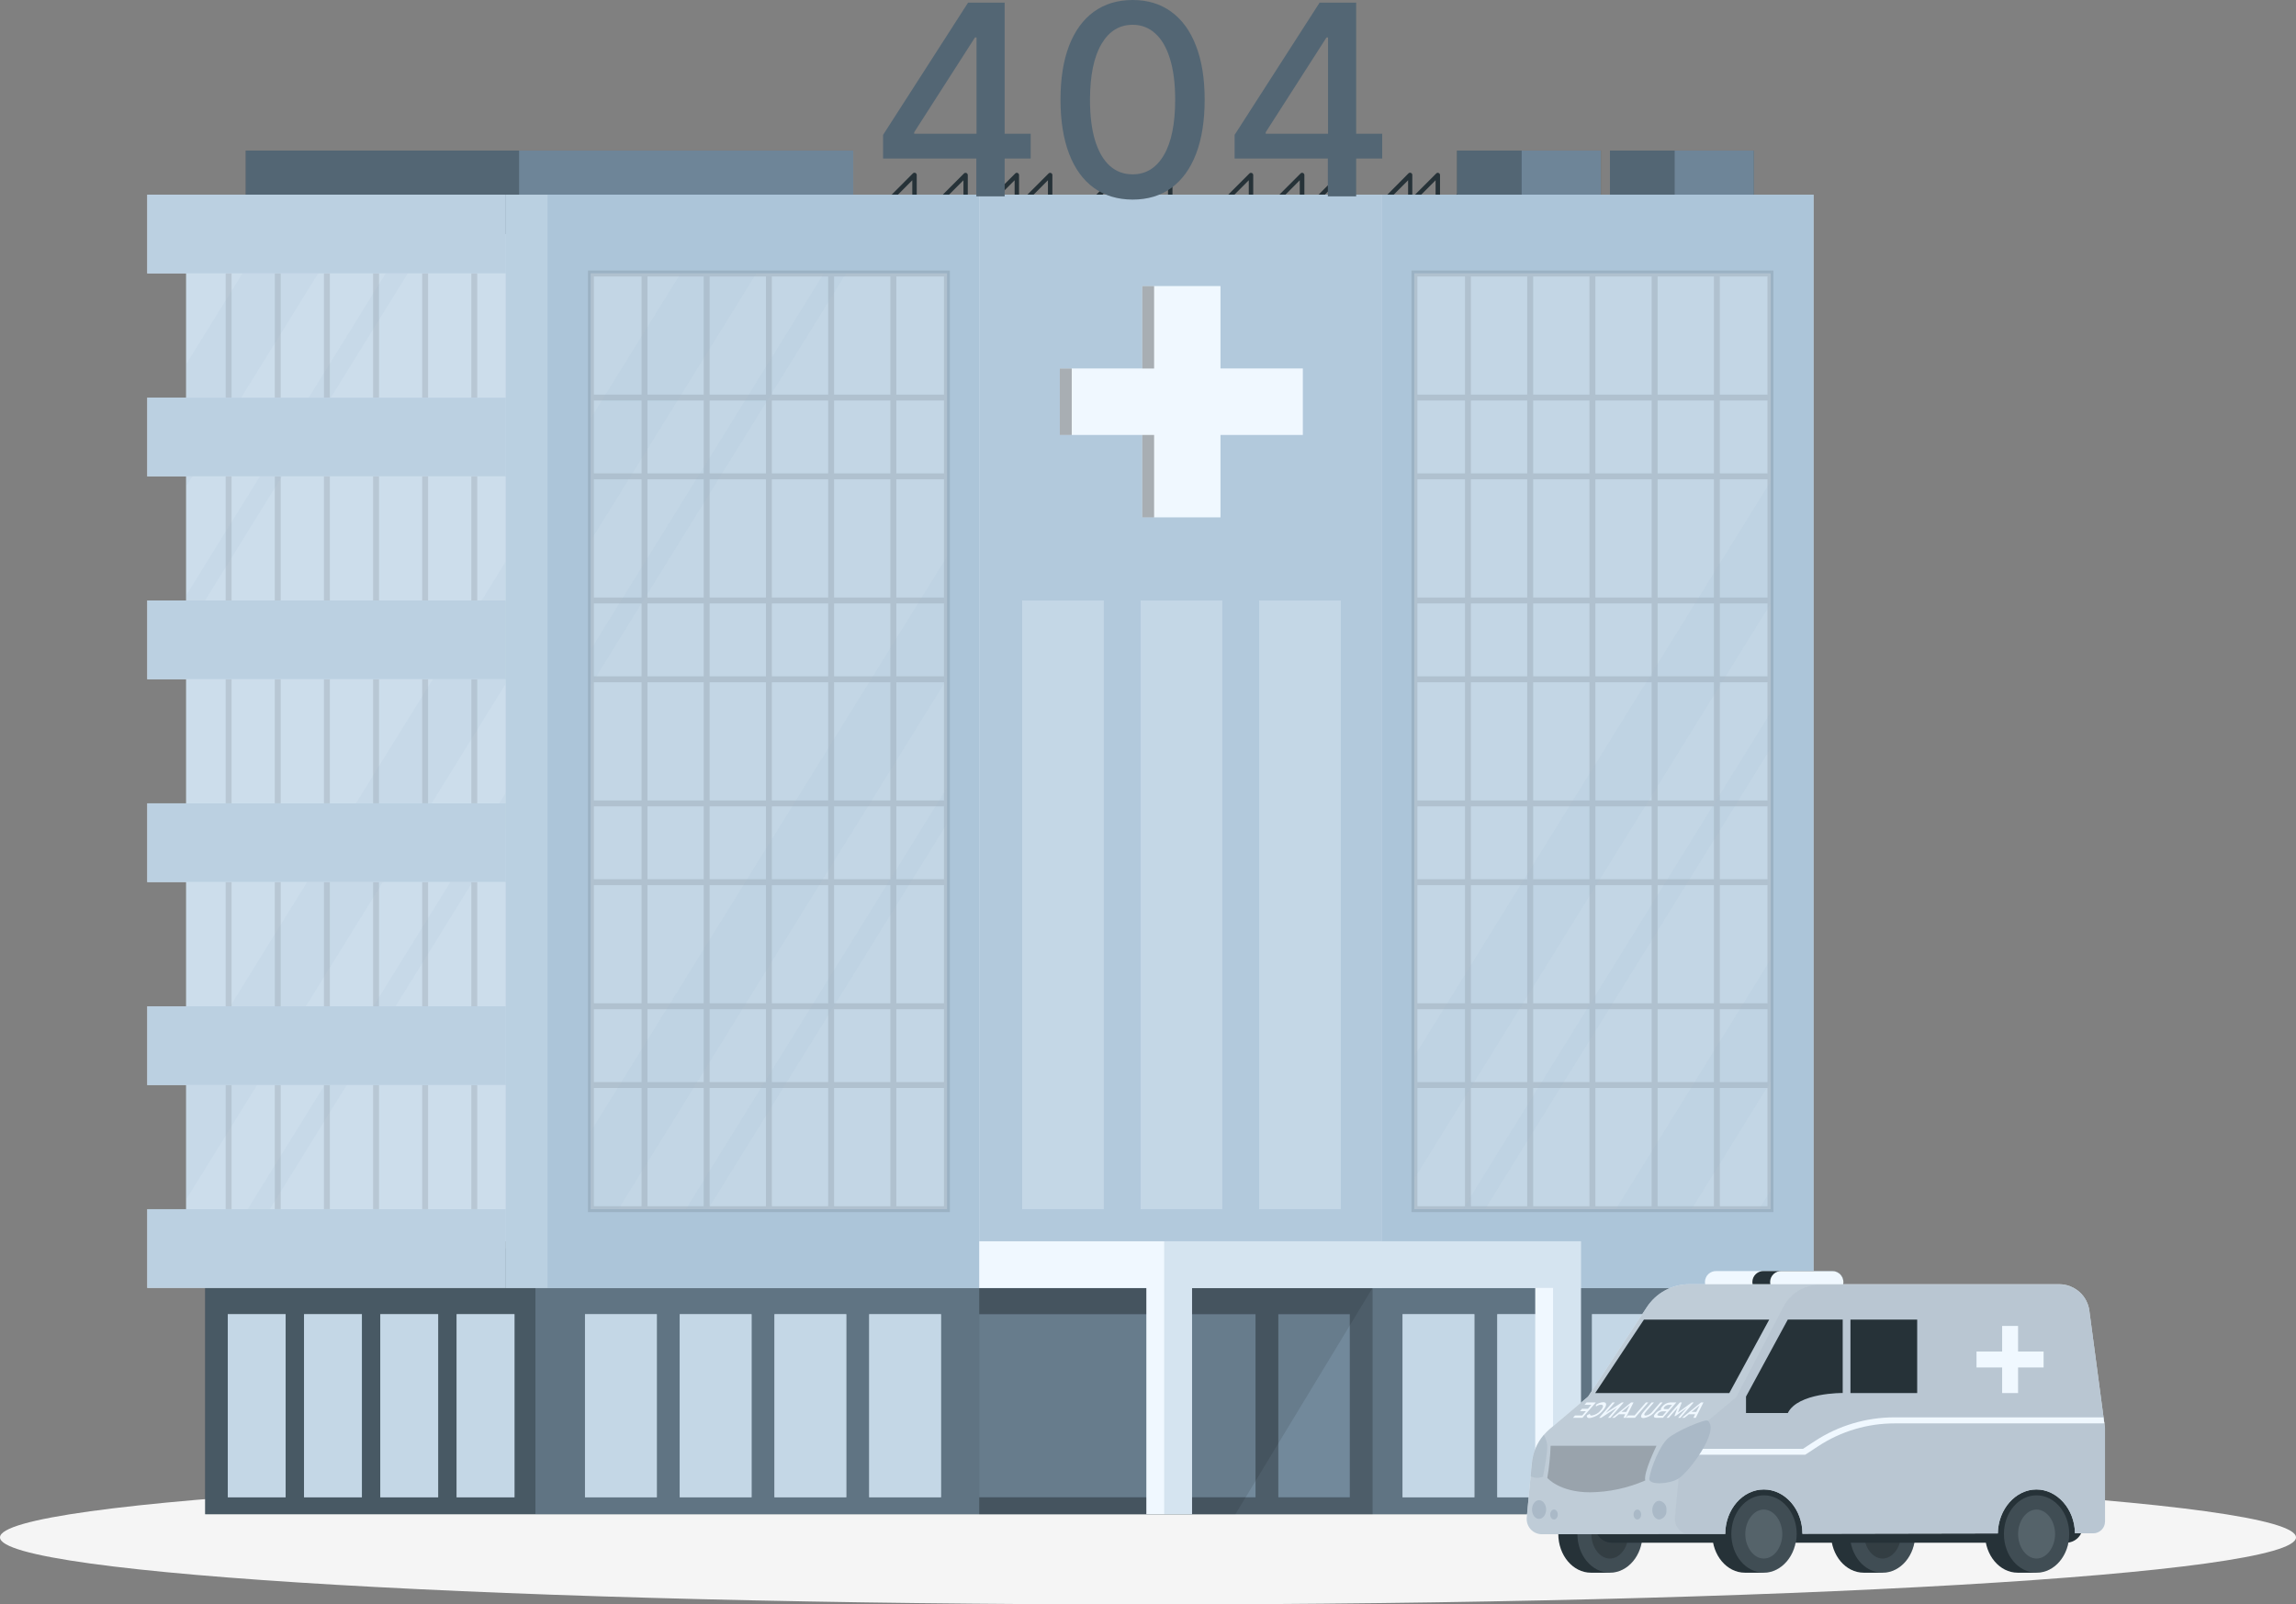 <svg width="598" height="418" viewBox="0 0 598 418" fill="none" xmlns="http://www.w3.org/2000/svg">
<rect x="0" y="0" width="598" height="418" fill="#808080" stroke="none"/>
<path d="M299 418C464.133 418 598 410.177 598 400.528C598 390.878 464.133 383.055 299 383.055C133.867 383.055 0 390.878 0 400.528C0 410.177 133.867 418 299 418Z" fill="#F5F5F5"/>
<path d="M238.195 57.642C238.043 57.642 237.896 57.582 237.786 57.475C237.677 57.369 237.613 57.223 237.609 57.07V46.961L227.108 57.503C226.999 57.611 226.852 57.672 226.699 57.672C226.546 57.672 226.399 57.611 226.29 57.503C226.182 57.394 226.121 57.247 226.121 57.094C226.121 56.94 226.182 56.793 226.29 56.685L237.779 45.155C237.862 45.077 237.965 45.025 238.077 45.005C238.188 44.985 238.303 44.998 238.408 45.042C238.512 45.086 238.602 45.16 238.665 45.254C238.729 45.347 238.764 45.458 238.766 45.572V57.07C238.762 57.221 238.701 57.364 238.595 57.47C238.488 57.576 238.346 57.638 238.195 57.642Z" fill="#263238"/>
<path d="M251.506 57.642C251.356 57.638 251.213 57.576 251.107 57.47C251.001 57.364 250.939 57.221 250.935 57.071V46.961L240.403 57.503C240.294 57.611 240.147 57.672 239.994 57.672C239.841 57.672 239.694 57.611 239.585 57.503C239.477 57.394 239.416 57.247 239.416 57.094C239.416 56.94 239.477 56.793 239.585 56.685L251.074 45.186C251.157 45.108 251.26 45.056 251.372 45.036C251.483 45.016 251.598 45.029 251.703 45.073C251.807 45.117 251.897 45.191 251.96 45.285C252.024 45.379 252.059 45.489 252.061 45.602V57.101C252.05 57.244 251.987 57.377 251.885 57.476C251.783 57.576 251.648 57.635 251.506 57.642Z" fill="#263238"/>
<path d="M264.83 57.642C264.679 57.642 264.534 57.581 264.427 57.474C264.32 57.367 264.26 57.222 264.26 57.07V46.961L253.758 57.503C253.65 57.611 253.503 57.672 253.349 57.672C253.196 57.672 253.049 57.611 252.941 57.503C252.832 57.394 252.771 57.247 252.771 57.094C252.771 56.94 252.832 56.793 252.941 56.685L264.429 45.186C264.507 45.103 264.607 45.047 264.718 45.025C264.829 45.002 264.944 45.016 265.046 45.062C265.155 45.105 265.248 45.179 265.314 45.276C265.38 45.372 265.415 45.486 265.416 45.602V57.101C265.405 57.249 265.338 57.386 265.229 57.486C265.121 57.587 264.978 57.642 264.83 57.642Z" fill="#263238"/>
<path d="M273.526 57.642C273.373 57.642 273.226 57.582 273.117 57.475C273.007 57.369 272.944 57.223 272.94 57.071V46.961L262.438 57.503C262.329 57.611 262.182 57.672 262.029 57.672C261.876 57.672 261.729 57.611 261.62 57.503C261.512 57.394 261.451 57.247 261.451 57.094C261.451 56.94 261.512 56.793 261.62 56.685L273.109 45.186C273.192 45.108 273.295 45.056 273.407 45.036C273.519 45.016 273.634 45.029 273.738 45.073C273.842 45.117 273.932 45.191 273.995 45.285C274.059 45.379 274.094 45.489 274.096 45.602V57.101C274.085 57.246 274.02 57.382 273.915 57.481C273.809 57.581 273.671 57.638 273.526 57.642Z" fill="#263238"/>
<path d="M291.477 57.642C291.324 57.642 291.177 57.582 291.068 57.475C290.958 57.369 290.895 57.223 290.891 57.071V46.961L280.389 57.503C280.281 57.611 280.134 57.672 279.98 57.672C279.827 57.672 279.68 57.611 279.572 57.503C279.463 57.394 279.402 57.247 279.402 57.094C279.402 56.94 279.463 56.793 279.572 56.685L291.06 45.186C291.143 45.108 291.246 45.056 291.358 45.036C291.47 45.016 291.585 45.029 291.689 45.073C291.794 45.117 291.883 45.191 291.947 45.285C292.01 45.379 292.045 45.489 292.047 45.602V57.101C292.036 57.246 291.971 57.382 291.866 57.481C291.76 57.581 291.622 57.638 291.477 57.642Z" fill="#263238"/>
<path d="M304.786 57.642C304.635 57.638 304.493 57.576 304.386 57.47C304.28 57.364 304.219 57.221 304.215 57.071V46.961L293.713 57.503C293.605 57.611 293.458 57.672 293.304 57.672C293.151 57.672 293.004 57.611 292.896 57.503C292.787 57.394 292.727 57.247 292.727 57.094C292.727 56.94 292.787 56.793 292.896 56.685L304.385 45.186C304.467 45.108 304.571 45.056 304.682 45.036C304.794 45.016 304.909 45.029 305.013 45.073C305.118 45.117 305.207 45.191 305.271 45.285C305.334 45.379 305.369 45.489 305.372 45.602V57.101C305.36 57.249 305.293 57.386 305.184 57.486C305.076 57.587 304.933 57.642 304.786 57.642Z" fill="#263238"/>
<path d="M325.819 57.642C325.669 57.638 325.526 57.576 325.42 57.47C325.313 57.364 325.252 57.221 325.248 57.071V46.961L314.746 57.503C314.638 57.611 314.491 57.672 314.338 57.672C314.184 57.672 314.037 57.611 313.929 57.503C313.821 57.394 313.76 57.247 313.76 57.094C313.76 56.94 313.821 56.793 313.929 56.685L325.418 45.186C325.5 45.108 325.604 45.056 325.716 45.036C325.827 45.016 325.942 45.029 326.047 45.073C326.151 45.117 326.241 45.191 326.304 45.285C326.368 45.379 326.403 45.489 326.405 45.602V57.101C326.393 57.249 326.326 57.386 326.218 57.486C326.109 57.587 325.966 57.642 325.819 57.642Z" fill="#263238"/>
<path d="M339.097 57.642C338.945 57.642 338.8 57.581 338.693 57.474C338.586 57.367 338.526 57.222 338.526 57.07V46.961L328.071 57.503C327.962 57.611 327.815 57.672 327.662 57.672C327.509 57.672 327.362 57.611 327.253 57.503C327.145 57.394 327.084 57.247 327.084 57.094C327.084 56.94 327.145 56.793 327.253 56.685L338.742 45.186C338.819 45.103 338.92 45.047 339.031 45.025C339.141 45.002 339.256 45.016 339.359 45.062C339.467 45.105 339.56 45.179 339.626 45.276C339.692 45.372 339.728 45.486 339.729 45.602V57.101C339.723 57.178 339.702 57.254 339.667 57.323C339.632 57.392 339.584 57.453 339.525 57.503C339.466 57.553 339.398 57.591 339.325 57.615C339.251 57.639 339.174 57.648 339.097 57.642Z" fill="#263238"/>
<path d="M349.382 57.642C349.229 57.642 349.082 57.582 348.973 57.475C348.863 57.369 348.8 57.223 348.796 57.07V46.961L338.294 57.503C338.241 57.557 338.177 57.601 338.107 57.63C338.037 57.66 337.961 57.675 337.885 57.675C337.809 57.675 337.734 57.66 337.663 57.63C337.593 57.601 337.53 57.557 337.477 57.503C337.374 57.391 337.316 57.245 337.316 57.094C337.316 56.942 337.374 56.796 337.477 56.685L348.965 45.155C349.048 45.077 349.151 45.025 349.263 45.005C349.375 44.985 349.49 44.998 349.594 45.042C349.699 45.086 349.788 45.16 349.852 45.254C349.915 45.347 349.95 45.458 349.952 45.572V57.07C349.948 57.221 349.887 57.364 349.781 57.47C349.675 57.576 349.532 57.638 349.382 57.642Z" fill="#263238"/>
<path d="M367.33 57.642C367.177 57.642 367.031 57.582 366.921 57.475C366.812 57.369 366.748 57.223 366.744 57.07V46.961L356.242 57.503C356.134 57.611 355.987 57.672 355.834 57.672C355.681 57.672 355.534 57.611 355.425 57.503C355.317 57.394 355.256 57.247 355.256 57.094C355.256 56.94 355.317 56.793 355.425 56.685L366.852 45.155C366.935 45.077 367.038 45.025 367.15 45.005C367.262 44.985 367.377 44.998 367.481 45.042C367.586 45.086 367.675 45.16 367.738 45.254C367.802 45.347 367.837 45.458 367.839 45.572V57.07C367.837 57.211 367.784 57.346 367.691 57.45C367.597 57.555 367.469 57.623 367.33 57.642Z" fill="#263238"/>
<path d="M374.473 57.642C374.322 57.642 374.177 57.581 374.07 57.474C373.963 57.367 373.902 57.222 373.902 57.07V46.961L363.401 57.503C363.292 57.611 363.145 57.672 362.992 57.672C362.839 57.672 362.692 57.611 362.583 57.503C362.475 57.394 362.414 57.247 362.414 57.094C362.414 56.94 362.475 56.793 362.583 56.685L374.072 45.186C374.149 45.103 374.25 45.047 374.361 45.025C374.471 45.002 374.586 45.016 374.689 45.062C374.798 45.103 374.893 45.177 374.959 45.274C375.025 45.37 375.06 45.485 375.059 45.602V57.101C375.047 57.249 374.981 57.386 374.872 57.486C374.763 57.587 374.621 57.642 374.473 57.642Z" fill="#263238"/>
<path d="M385.36 57.642C385.208 57.642 385.061 57.582 384.951 57.475C384.842 57.369 384.778 57.223 384.774 57.071V46.961L374.196 57.503C374.087 57.611 373.94 57.672 373.787 57.672C373.634 57.672 373.487 57.611 373.378 57.503C373.27 57.394 373.209 57.247 373.209 57.094C373.209 56.94 373.27 56.793 373.378 56.685L384.867 45.186C384.95 45.108 385.053 45.056 385.165 45.036C385.276 45.016 385.391 45.029 385.496 45.073C385.6 45.117 385.69 45.191 385.753 45.285C385.817 45.379 385.852 45.489 385.854 45.602V57.101C385.845 57.234 385.791 57.36 385.702 57.458C385.612 57.556 385.492 57.621 385.36 57.642Z" fill="#263238"/>
<path d="M456.774 39.228H419.316V60.975H456.774V39.228Z" fill="#263238"/>
<path opacity="0.4" d="M456.774 39.228H419.316V60.975H456.774V39.228Z" fill="#97B5CD"/>
<path opacity="0.4" d="M456.776 39.228H436.174V60.975H456.776V39.228Z" fill="#97B5CD"/>
<path d="M416.944 39.228H379.486V60.975H416.944V39.228Z" fill="#263238"/>
<path opacity="0.4" d="M416.944 39.228H379.486V60.975H416.944V39.228Z" fill="#97B5CD"/>
<path opacity="0.4" d="M416.929 39.228H396.326V60.975H416.929V39.228Z" fill="#97B5CD"/>
<path d="M222.219 39.228H64.014V60.975H222.219V39.228Z" fill="#263238"/>
<path opacity="0.4" d="M222.219 39.228H64.014V60.975H222.219V39.228Z" fill="#97B5CD"/>
<path opacity="0.4" d="M222.238 39.228H135.201V60.975H222.238V39.228Z" fill="#97B5CD"/>
<path d="M465.84 325.283H53.434V394.493H465.84V325.283Z" fill="#263238"/>
<path opacity="0.3" d="M465.84 325.283H53.434V394.493H465.84V325.283Z" fill="#97B5CD"/>
<path opacity="0.3" d="M465.843 325.283H139.455V394.493H465.843V325.283Z" fill="#97B5CD"/>
<path opacity="0.2" d="M357.493 335.547H255.051V394.493H357.493V335.547Z" fill="black"/>
<path d="M245.089 342.384H226.383V390.078H245.089V342.384Z" fill="#F0F8FF"/>
<path d="M220.415 342.384H201.709V390.078H220.415V342.384Z" fill="#F0F8FF"/>
<path d="M195.743 342.384H177.037V390.078H195.743V342.384Z" fill="#F0F8FF"/>
<path d="M171.069 342.384H152.363V390.078H171.069V342.384Z" fill="#F0F8FF"/>
<path d="M458.024 342.384H439.318V390.078H458.024V342.384Z" fill="#F0F8FF"/>
<path d="M433.35 342.384H414.645V390.078H433.35V342.384Z" fill="#F0F8FF"/>
<path d="M408.677 342.384H389.971V390.078H408.677V342.384Z" fill="#F0F8FF"/>
<path d="M384.005 342.384H365.299V390.078H384.005V342.384Z" fill="#F0F8FF"/>
<path d="M133.994 342.384H118.928V390.078H133.994V342.384Z" fill="#F0F8FF"/>
<path d="M114.117 342.384H99.051V390.078H114.117V342.384Z" fill="#F0F8FF"/>
<path d="M94.254 342.384H79.188V390.078H94.254V342.384Z" fill="#F0F8FF"/>
<path d="M74.394 342.384H59.328V390.078H74.394V342.384Z" fill="#F0F8FF"/>
<g opacity="0.5">
<path d="M245.089 342.384H226.383V390.078H245.089V342.384Z" fill="#97B5CD"/>
<path d="M220.415 342.384H201.709V390.078H220.415V342.384Z" fill="#97B5CD"/>
<path d="M195.743 342.384H177.037V390.078H195.743V342.384Z" fill="#97B5CD"/>
<path d="M171.069 342.384H152.363V390.078H171.069V342.384Z" fill="#97B5CD"/>
</g>
<g opacity="0.5">
<path d="M458.022 342.384H439.316V390.078H458.022V342.384Z" fill="#97B5CD"/>
<path d="M433.348 342.384H414.643V390.078H433.348V342.384Z" fill="#97B5CD"/>
<path d="M408.677 342.384H389.971V390.078H408.677V342.384Z" fill="#97B5CD"/>
<path d="M384.003 342.384H365.297V390.078H384.003V342.384Z" fill="#97B5CD"/>
</g>
<g opacity="0.5">
<path d="M133.994 342.384H118.928V390.078H133.994V342.384Z" fill="#97B5CD"/>
<path d="M114.115 342.384H99.049V390.078H114.115V342.384Z" fill="#97B5CD"/>
<path d="M94.254 342.384H79.188V390.078H94.254V342.384Z" fill="#97B5CD"/>
<path d="M74.391 342.384H59.324V390.078H74.391V342.384Z" fill="#97B5CD"/>
</g>
<g opacity="0.5">
<path d="M351.555 342.384H332.941V390.078H351.555V342.384Z" fill="#97B5CD"/>
<path d="M327.006 342.384H308.393V390.078H327.006V342.384Z" fill="#97B5CD"/>
<path d="M302.455 342.384H255.051V390.078H302.455V342.384Z" fill="#97B5CD"/>
</g>
<path opacity="0.1" d="M357.478 335.547L321.763 394.493H255.051V335.547H357.478Z" fill="black"/>
<path d="M136.818 60.991H48.486V323.4H136.818V60.991Z" fill="#F0F8FF"/>
<path opacity="0.4" d="M136.818 60.991H48.486V323.4H136.818V60.991Z" fill="#97B5CD"/>
<path opacity="0.1" d="M60.316 60.991H58.773V323.4H60.316V60.991Z" fill="black"/>
<path opacity="0.1" d="M73.112 60.991H71.57V323.4H73.112V60.991Z" fill="black"/>
<path opacity="0.1" d="M85.913 60.991H84.371V323.4H85.913V60.991Z" fill="black"/>
<path opacity="0.1" d="M98.712 60.991H97.17V323.4H98.712V60.991Z" fill="black"/>
<path opacity="0.1" d="M111.495 60.991H109.953V323.4H111.495V60.991Z" fill="black"/>
<path opacity="0.1" d="M124.298 60.991H122.756V323.4H124.298V60.991Z" fill="black"/>
<g opacity="0.1">
<path d="M89.213 60.975L48.486 126.713V94.886L69.49 60.975H89.213Z" fill="#97B5CD"/>
<path d="M112.561 60.975L48.486 164.389V155.113L106.809 60.975H112.561Z" fill="#97B5CD"/>
</g>
<g opacity="0.1">
<path d="M136.818 138.073V169.899L48.486 312.487V280.66L136.818 138.073Z" fill="#97B5CD"/>
<path d="M136.819 198.315V207.607L65.096 323.384H59.328L136.819 198.315Z" fill="#97B5CD"/>
</g>
<path d="M472.334 50.727H131.65V335.562H472.334V50.727Z" fill="#F0F8FF"/>
<path d="M38.353 335.547H131.65V315.018H38.353V335.547Z" fill="#F0F8FF"/>
<path d="M38.353 71.24L131.65 71.24V50.711L38.353 50.711V71.24Z" fill="#F0F8FF"/>
<path d="M38.353 124.12L131.65 124.12V103.591L38.353 103.591V124.12Z" fill="#F0F8FF"/>
<path d="M38.353 176.969H131.65V156.44H38.353V176.969Z" fill="#F0F8FF"/>
<path d="M38.353 229.818H131.65V209.289H38.353V229.818Z" fill="#F0F8FF"/>
<path d="M38.353 282.698H131.65V262.169H38.353V282.698Z" fill="#F0F8FF"/>
<g opacity="0.6">
<path d="M38.353 335.547H131.65V315.018H38.353V335.547Z" fill="#97B5CD"/>
<path d="M38.353 71.24L131.65 71.24V50.711L38.353 50.711V71.24Z" fill="#97B5CD"/>
<path d="M38.353 124.12L131.65 124.12V103.591L38.353 103.591V124.12Z" fill="#97B5CD"/>
<path d="M38.353 176.969H131.65V156.44H38.353V176.969Z" fill="#97B5CD"/>
<path d="M38.353 229.818H131.65V209.289H38.353V229.818Z" fill="#97B5CD"/>
<path d="M38.353 282.698H131.65V262.169H38.353V282.698Z" fill="#97B5CD"/>
</g>
<path opacity="0.6" d="M472.334 50.727H131.65V335.562H472.334V50.727Z" fill="#97B5CD"/>
<path opacity="0.4" d="M472.332 50.727H142.613V335.562H472.332V50.727Z" fill="#97B5CD"/>
<path d="M359.976 50.727H255.051V335.562H359.976V50.727Z" fill="#F0F8FF"/>
<path d="M461.124 71.24H368.396V315.018H461.124V71.24Z" fill="#F0F8FF"/>
<path opacity="0.5" d="M461.124 71.24H368.396V315.018H461.124V71.24Z" fill="#97B5CD"/>
<g opacity="0.1">
<path d="M383.105 71.255H381.562V315.018H383.105V71.255Z" fill="black"/>
<path d="M399.316 71.255H397.773V315.018H399.316V71.255Z" fill="black"/>
<path d="M415.523 71.255H413.98V315.018H415.523V71.255Z" fill="black"/>
<path d="M431.73 71.255H430.188V315.018H431.73V71.255Z" fill="black"/>
<path d="M447.935 71.255H446.393V315.018H447.935V71.255Z" fill="black"/>
<path d="M461.892 315.79H367.623V70.483H461.892V315.79ZM369.165 314.247H460.35V72.027H369.165V314.247Z" fill="black"/>
<path d="M461.122 102.804H368.395V104.348H461.122V102.804Z" fill="black"/>
<path d="M461.122 123.332H368.395V124.876H461.122V123.332Z" fill="black"/>
<path d="M461.122 155.669H368.395V157.212H461.122V155.669Z" fill="black"/>
<path d="M461.122 176.197H368.395V177.741H461.122V176.197Z" fill="black"/>
<path d="M461.122 208.533H368.395V210.077H461.122V208.533Z" fill="black"/>
<path d="M461.122 229.062H368.395V230.605H461.122V229.062Z" fill="black"/>
<path d="M461.122 261.382H368.395V262.926H461.122V261.382Z" fill="black"/>
<path d="M461.122 281.911H368.395V283.454H461.122V281.911Z" fill="black"/>
</g>
<g opacity="0.1">
<path d="M461.124 125.509V157.335L368.396 307.008V275.165L461.124 125.509Z" fill="#97B5CD"/>
<path d="M461.123 185.736V195.027L386.793 315.018H381.025L461.123 185.736Z" fill="#97B5CD"/>
</g>
<g opacity="0.1">
<path d="M461.126 250.037V281.864L440.585 315.018H420.877L461.126 250.037Z" fill="#97B5CD"/>
<path d="M461.125 310.264V315.018H458.18L461.125 310.264Z" fill="#97B5CD"/>
</g>
<path d="M246.631 71.24H153.904V315.018H246.631V71.24Z" fill="#F0F8FF"/>
<path opacity="0.5" d="M246.631 71.24H153.904V315.018H246.631V71.24Z" fill="#97B5CD"/>
<g opacity="0.1">
<path d="M168.634 71.255H167.092V315.018H168.634V71.255Z" fill="black"/>
<path d="M184.827 71.255H183.285V315.018H184.827V71.255Z" fill="black"/>
<path d="M201.034 71.255H199.492V315.018H201.034V71.255Z" fill="black"/>
<path d="M217.241 71.255H215.699V315.018H217.241V71.255Z" fill="black"/>
<path d="M233.446 71.255H231.904V315.018H233.446V71.255Z" fill="black"/>
<path d="M247.404 315.79H153.135V70.483H247.404V315.79ZM154.677 314.247H245.862V72.027H154.677V314.247Z" fill="black"/>
<path d="M246.633 102.804H153.906V104.348H246.633V102.804Z" fill="black"/>
<path d="M246.633 123.332H153.906V124.876H246.633V123.332Z" fill="black"/>
<path d="M246.633 155.669H153.906V157.212H246.633V155.669Z" fill="black"/>
<path d="M246.633 176.197H153.906V177.741H246.633V176.197Z" fill="black"/>
<path d="M246.633 208.533H153.906V210.077H246.633V208.533Z" fill="black"/>
<path d="M246.633 229.062H153.906V230.605H246.633V229.062Z" fill="black"/>
<path d="M246.633 261.382H153.906V262.926H246.633V261.382Z" fill="black"/>
<path d="M246.633 281.911H153.906V283.454H246.633V281.911Z" fill="black"/>
</g>
<g opacity="0.1">
<path d="M196.975 71.24L153.904 140.758V108.947L177.267 71.24H196.975Z" fill="#97B5CD"/>
<path d="M220.338 71.24L153.904 178.466V169.174L214.571 71.24H220.338Z" fill="#97B5CD"/>
</g>
<g opacity="0.1">
<path d="M246.631 145.065V176.876L161.06 315.018H153.904V294.721L246.631 145.065Z" fill="#97B5CD"/>
<path d="M246.63 205.276V214.583L184.406 315.018H178.639L246.63 205.276Z" fill="#97B5CD"/>
</g>
<path opacity="0.7" d="M359.976 50.727H255.051V335.562H359.976V50.727Z" fill="#97B5CD"/>
<path d="M411.76 323.384H407.118H303.211H298.569H255.051V335.547H298.569V394.493H303.211H305.832H310.474V335.547H399.855V394.493H404.497H407.118H411.76V335.547V323.384Z" fill="#F0F8FF"/>
<path opacity="0.3" d="M411.76 323.384V394.493H404.497V335.547H310.474V394.493H303.211V323.384H411.76Z" fill="#97B5CD"/>
<path d="M287.388 156.44H266.246V315.018H287.388V156.44Z" fill="#F0F8FF"/>
<path d="M318.246 156.44H297.104V315.018H318.246V156.44Z" fill="#F0F8FF"/>
<path d="M349.107 156.44H327.965V315.018H349.107V156.44Z" fill="#F0F8FF"/>
<g opacity="0.5">
<path d="M287.388 156.44H266.246V315.018H287.388V156.44Z" fill="#97B5CD"/>
<path d="M318.246 156.44H297.104V315.018H318.246V156.44Z" fill="#97B5CD"/>
<path d="M349.103 156.44H327.961V315.018H349.103V156.44Z" fill="#97B5CD"/>
</g>
<path d="M339.327 95.997H336.228H317.877V74.527H314.777H300.574H297.49V95.997H279.123H276.039V113.315H279.123H297.49V134.785H300.574H314.777H317.877V113.315H336.228H339.327V95.997Z" fill="#F0F8FF"/>
<path opacity="0.3" d="M279.139 96.013H276.039V113.315H279.139V96.013Z" fill="black"/>
<path opacity="0.3" d="M300.592 74.543H297.508V96.013H300.592V74.543Z" fill="black"/>
<path opacity="0.3" d="M300.592 113.315H297.508V134.785H300.592V113.315Z" fill="black"/>
<path d="M419.282 389.569H414.362C409.736 389.569 405.865 394.091 405.865 399.648C405.865 405.204 409.674 409.727 414.362 409.727H419.282C423.985 409.727 427.794 405.22 427.794 399.648C427.794 394.076 424.031 389.569 419.282 389.569Z" fill="#263238"/>
<path opacity="0.2" d="M427.843 399.648C427.843 405.22 424.034 409.727 419.331 409.727C414.628 409.727 410.834 405.22 410.834 399.648C410.834 394.076 414.643 389.569 419.331 389.569C424.019 389.569 427.843 394.091 427.843 399.648Z" fill="#AAB9C7"/>
<path opacity="0.2" d="M419.284 406.038C416.678 406.038 414.473 403.105 414.473 399.648C414.473 396.191 416.678 393.273 419.284 393.273C421.89 393.273 424.111 396.191 424.111 399.648C424.111 403.105 421.952 406.038 419.284 406.038Z" fill="black"/>
<path d="M490.315 389.569H485.411C480.707 389.569 476.898 394.091 476.898 399.648C476.898 405.204 480.707 409.727 485.411 409.727H490.315C495.018 409.727 498.827 405.22 498.827 399.648C498.827 394.076 495.018 389.569 490.315 389.569Z" fill="#263238"/>
<path opacity="0.2" d="M498.828 399.648C498.828 405.22 495.019 409.727 490.315 409.727C485.612 409.727 481.818 405.22 481.818 399.648C481.818 394.076 485.627 389.569 490.315 389.569C495.003 389.569 498.828 394.091 498.828 399.648Z" fill="#AAB9C7"/>
<path opacity="0.2" d="M490.315 406.038C487.709 406.038 485.504 403.105 485.504 399.648C485.504 396.191 487.709 393.273 490.315 393.273C492.921 393.273 495.142 396.191 495.142 399.648C495.142 403.105 492.937 406.038 490.315 406.038Z" fill="black"/>
<path d="M415.477 370.044V397.595C415.481 398.74 415.937 399.837 416.746 400.646C417.555 401.456 418.651 401.913 419.794 401.917H538.136C539.283 401.917 540.383 401.462 541.195 400.652C542.007 399.842 542.465 398.743 542.469 397.595V370.044H415.477Z" fill="#263238"/>
<path d="M459.379 389.569H454.46C449.834 389.569 445.963 394.091 445.963 399.648C445.963 405.204 449.772 409.727 454.46 409.727H459.379C464.006 409.727 467.892 405.22 467.892 399.648C467.892 394.076 464.144 389.569 459.379 389.569Z" fill="#263238"/>
<path opacity="0.2" d="M467.955 399.648C467.955 405.22 464.146 409.727 459.442 409.727C454.739 409.727 450.93 405.22 450.93 399.648C450.93 394.076 454.739 389.569 459.442 389.569C464.146 389.569 467.955 394.091 467.955 399.648Z" fill="#AAB9C7"/>
<path opacity="0.2" d="M459.378 406.038C456.772 406.038 454.566 403.105 454.566 399.648C454.566 396.191 456.772 393.273 459.378 393.273C461.984 393.273 464.205 396.191 464.205 399.648C464.205 403.105 462.061 406.038 459.378 406.038Z" fill="#AAB9C7"/>
<path d="M530.422 389.569H525.503C520.877 389.569 517.006 394.091 517.006 399.648C517.006 405.204 520.815 409.727 525.503 409.727H530.422C535.126 409.727 538.935 405.22 538.935 399.648C538.935 394.076 535.126 389.569 530.422 389.569Z" fill="#263238"/>
<path opacity="0.2" d="M538.937 399.648C538.937 405.22 535.128 409.727 530.425 409.727C525.721 409.727 521.928 405.22 521.928 399.648C521.928 394.076 525.737 389.569 530.425 389.569C535.113 389.569 538.937 394.091 538.937 399.648Z" fill="#AAB9C7"/>
<path opacity="0.2" d="M530.427 406.038C527.82 406.038 525.615 403.105 525.615 399.648C525.615 396.191 527.82 393.273 530.427 393.273C533.033 393.273 535.253 396.191 535.253 399.648C535.253 403.105 533.048 406.038 530.427 406.038Z" fill="#AAB9C7"/>
<path d="M480.119 333.988C480.121 334.365 480.049 334.739 479.907 335.088C479.764 335.437 479.555 335.754 479.29 336.022C479.025 336.29 478.71 336.504 478.363 336.65C478.015 336.796 477.643 336.872 477.266 336.874H447.133C446.74 336.903 446.345 336.851 445.973 336.72C445.601 336.589 445.259 336.383 444.971 336.114C444.682 335.845 444.451 335.52 444.294 335.158C444.136 334.796 444.055 334.406 444.055 334.011C444.055 333.616 444.136 333.226 444.294 332.864C444.451 332.502 444.682 332.177 444.971 331.908C445.259 331.639 445.601 331.433 445.973 331.302C446.345 331.171 446.74 331.119 447.133 331.148H477.266C478.02 331.148 478.743 331.447 479.278 331.979C479.812 332.511 480.115 333.233 480.119 333.988Z" fill="#F0F8FF"/>
<path d="M480.12 333.988C480.122 334.365 480.05 334.739 479.908 335.088C479.765 335.437 479.556 335.754 479.291 336.022C479.026 336.29 478.711 336.504 478.364 336.65C478.017 336.796 477.644 336.872 477.267 336.874H459.487C459.093 336.903 458.698 336.851 458.326 336.72C457.954 336.589 457.613 336.383 457.324 336.114C457.035 335.845 456.805 335.52 456.647 335.158C456.49 334.796 456.408 334.406 456.408 334.011C456.408 333.616 456.49 333.226 456.647 332.864C456.805 332.502 457.035 332.177 457.324 331.908C457.613 331.639 457.954 331.433 458.326 331.302C458.698 331.171 459.093 331.119 459.487 331.148H477.267C478.021 331.148 478.745 331.447 479.279 331.979C479.814 332.511 480.116 333.233 480.12 333.988Z" fill="#263238"/>
<path d="M480.119 333.988C480.121 334.365 480.049 334.739 479.906 335.088C479.764 335.437 479.555 335.754 479.29 336.022C479.025 336.29 478.71 336.504 478.362 336.65C478.015 336.796 477.643 336.872 477.266 336.874H464.112C463.718 336.903 463.323 336.851 462.951 336.72C462.579 336.589 462.238 336.383 461.949 336.114C461.66 335.845 461.43 335.52 461.272 335.158C461.115 334.796 461.033 334.406 461.033 334.011C461.033 333.616 461.115 333.226 461.272 332.864C461.43 332.502 461.66 332.177 461.949 331.908C462.238 331.639 462.579 331.433 462.951 331.302C463.323 331.171 463.718 331.119 464.112 331.148H477.266C478.02 331.148 478.743 331.447 479.278 331.979C479.812 332.511 480.115 333.233 480.119 333.988Z" fill="#F0F8FF"/>
<path d="M548.251 372.081V396.376C548.251 397.194 547.926 397.98 547.348 398.558C546.77 399.137 545.985 399.463 545.167 399.463H540.433C540.356 393.15 535.806 388.041 530.394 388.041C524.981 388.041 520.416 393.165 520.339 399.493L469.449 399.586C469.449 393.211 464.916 388.041 459.395 388.041C453.874 388.041 449.356 393.242 449.34 399.632H439.795H439.44H439.332L401.627 399.71C401.074 399.714 400.527 399.602 400.019 399.382C399.512 399.162 399.056 398.838 398.681 398.431C398.307 398.024 398.021 397.543 397.843 397.019C397.666 396.495 397.599 395.939 397.649 395.388C397.926 392.393 398.312 388.319 398.651 384.583C398.774 383.395 398.882 382.253 398.975 381.219C399.235 378.476 400.34 375.882 402.136 373.794C402.61 373.241 403.125 372.725 403.678 372.251L413.625 363.854L428.938 340.532C430.143 338.702 431.782 337.2 433.709 336.16C435.636 335.121 437.79 334.576 439.98 334.574H536.315C537.29 334.574 538.257 334.752 539.168 335.099C539.826 335.359 540.448 335.701 541.019 336.118C541.393 336.397 541.744 336.707 542.067 337.044C542.725 337.728 543.248 338.529 543.61 339.405C543.702 339.606 543.779 339.822 543.856 340.038C544.013 340.515 544.121 341.006 544.18 341.505L548.251 372.081Z" fill="#F0F8FF"/>
<path opacity="0.7" d="M548.251 372.081V396.376C548.251 397.194 547.926 397.98 547.348 398.558C546.77 399.137 545.985 399.463 545.167 399.463H540.433C540.356 393.15 535.806 388.041 530.394 388.041C524.981 388.041 520.416 393.165 520.339 399.493L469.449 399.586C469.449 393.211 464.916 388.041 459.395 388.041C453.874 388.041 449.356 393.242 449.34 399.632H439.795H439.44H439.332L401.627 399.71C401.074 399.714 400.527 399.602 400.019 399.382C399.512 399.162 399.056 398.838 398.681 398.431C398.307 398.024 398.021 397.543 397.843 397.019C397.666 396.495 397.599 395.939 397.649 395.388C397.926 392.393 398.312 388.319 398.651 384.583C398.774 383.395 398.882 382.253 398.975 381.219C399.235 378.476 400.34 375.882 402.136 373.794C402.61 373.241 403.125 372.725 403.678 372.251L413.625 363.854L428.938 340.532C430.143 338.702 431.782 337.2 433.709 336.16C435.636 335.121 437.79 334.576 439.98 334.574H536.315C537.29 334.574 538.257 334.752 539.168 335.099C539.826 335.359 540.448 335.701 541.019 336.118C541.393 336.397 541.744 336.707 542.067 337.044C542.725 337.728 543.248 338.529 543.61 339.405C543.702 339.606 543.779 339.822 543.856 340.038C544.013 340.515 544.121 341.006 544.18 341.505L548.251 372.081Z" fill="#AAB9C7"/>
<path opacity="0.3" d="M548.264 372.081V396.376C548.264 397.194 547.939 397.98 547.361 398.558C546.783 399.137 545.998 399.463 545.18 399.463H540.446C540.446 393.15 535.82 388.041 530.407 388.041C524.994 388.041 520.429 393.165 520.352 399.494L469.463 399.602C469.463 393.227 464.929 388.056 459.408 388.056C453.887 388.056 449.369 393.258 449.353 399.648H440.178C440.055 399.663 439.931 399.663 439.808 399.648C439.644 399.664 439.478 399.664 439.314 399.648C438.375 399.432 437.546 398.883 436.979 398.103C436.412 397.323 436.146 396.364 436.23 395.403C436.477 392.579 436.847 388.766 437.186 385.263C437.31 383.873 437.448 382.515 437.556 381.296C437.895 377.807 439.583 374.588 442.26 372.328L444.789 370.183L452.191 364.009L464.528 340.393C465.419 338.688 466.76 337.258 468.404 336.26C470.048 335.261 471.934 334.732 473.858 334.729H536.329C537.303 334.728 538.27 334.906 539.181 335.254C539.839 335.513 540.461 335.855 541.032 336.272C541.403 336.555 541.754 336.865 542.081 337.198C542.738 337.882 543.261 338.683 543.623 339.56C543.715 339.76 543.792 339.977 543.869 340.193C544.031 340.669 544.145 341.16 544.209 341.659L547.879 369.442L548.079 370.985L548.264 372.081Z" fill="#AAB9C7"/>
<path d="M415.477 362.928H450.405L460.799 343.789H428.168L415.477 362.928Z" fill="#263238"/>
<path opacity="0.6" d="M401.874 384.722C401.36 384.926 400.81 385.022 400.259 385.004C399.707 384.985 399.164 384.852 398.666 384.614C398.789 383.426 398.897 382.284 399.005 381.25C399.23 378.512 400.309 375.915 402.09 373.825C402.511 374.556 402.798 375.355 402.938 376.187C403.277 377.808 401.874 384.722 401.874 384.722Z" fill="#AAB9C7"/>
<path opacity="0.2" d="M403.864 376.665H431.437C431.437 376.665 427.998 383.657 428.507 385.695C423.977 387.678 419.094 388.728 414.149 388.782C406.146 388.782 403 385.031 403 385.031C403.472 382.265 403.761 379.47 403.864 376.665Z" fill="black"/>
<path d="M434.027 393.428C434.094 393.995 433.939 394.566 433.593 395.021C433.248 395.475 432.741 395.779 432.177 395.866C431.159 395.866 430.342 394.771 430.342 393.428C430.342 392.085 431.159 390.989 432.177 390.989C432.741 391.077 433.248 391.38 433.593 391.835C433.939 392.29 434.094 392.861 434.027 393.428Z" fill="#AAB9C7"/>
<path d="M400.855 395.712C401.868 395.712 402.69 394.62 402.69 393.273C402.69 391.926 401.868 390.835 400.855 390.835C399.841 390.835 399.02 391.926 399.02 393.273C399.02 394.62 399.841 395.712 400.855 395.712Z" fill="#AAB9C7"/>
<path d="M426.454 395.866C426.999 395.866 427.441 395.286 427.441 394.57C427.441 393.854 426.999 393.273 426.454 393.273C425.909 393.273 425.467 393.854 425.467 394.57C425.467 395.286 425.909 395.866 426.454 395.866Z" fill="#AAB9C7"/>
<path d="M404.743 395.866C405.288 395.866 405.73 395.286 405.73 394.57C405.73 393.854 405.288 393.273 404.743 393.273C404.198 393.273 403.756 393.854 403.756 394.57C403.756 395.286 404.198 395.866 404.743 395.866Z" fill="#AAB9C7"/>
<path d="M454.754 363.839L465.641 343.774H479.937V362.913C479.937 362.913 468.278 362.774 465.641 368.13H454.754V363.839Z" fill="#263238"/>
<path d="M499.337 343.789H481.957V362.928H499.337V343.789Z" fill="#263238"/>
<path d="M438.716 369.38H438.068L443.049 365.367H443.666L441.662 369.38H441.029L441.507 368.454H439.857L438.716 369.38ZM441.8 367.837L442.71 366.077L440.567 367.837H441.8Z" fill="#F0F8FF"/>
<path d="M434.039 369.38L437.524 365.367H438.033L437 368.022L440.624 365.367H441.133L437.648 369.38H437.062L439.344 366.756L436.368 368.932H436.105L436.938 366.725L434.61 369.38H434.039Z" fill="#F0F8FF"/>
<path d="M432.611 367.296C432.503 367.127 432.611 366.818 432.965 366.417C433.221 366.099 433.542 365.841 433.907 365.66C434.272 365.479 434.671 365.379 435.078 365.367H436.62L433.12 369.38H431.485C430.637 369.38 430.544 368.979 431.146 368.3C431.53 367.834 432.038 367.486 432.611 367.296ZM432.04 368.84H433.043L434.045 367.682H433.058C432.824 367.681 432.592 367.733 432.381 367.835C432.17 367.936 431.985 368.085 431.84 368.269C431.485 368.624 431.624 368.794 432.04 368.794V368.84ZM434.646 366C434.425 366.004 434.207 366.056 434.008 366.152C433.808 366.247 433.631 366.385 433.49 366.556C433.166 366.926 433.258 367.111 433.675 367.111H434.554L435.51 366H434.646Z" fill="#F0F8FF"/>
<path d="M428.074 369.442C427.164 369.442 427.18 368.809 428.198 367.636L430.171 365.367H430.773L428.83 367.605C428.105 368.439 428.105 368.794 428.645 368.794C429.021 368.736 429.381 368.6 429.703 368.396C430.024 368.191 430.299 367.922 430.511 367.605L432.454 365.367H433.055L431.097 367.636C430.743 368.127 430.292 368.541 429.772 368.851C429.252 369.162 428.674 369.363 428.074 369.442Z" fill="#F0F8FF"/>
<path d="M425.821 369.38H423.477L424.016 368.747H425.743L428.689 365.367H429.306L425.821 369.38Z" fill="#F0F8FF"/>
<path d="M420.488 369.38H419.855L424.837 365.367H425.453L423.449 369.38H422.816L423.294 368.454H421.644L420.488 369.38ZM423.572 367.837L424.482 366.077L422.323 367.837H423.572Z" fill="#F0F8FF"/>
<path d="M420.594 365.367L418.219 368.084L422.414 365.367H422.907L419.422 369.38H418.821L421.18 366.664L417.001 369.38H416.492L419.977 365.367H420.594Z" fill="#F0F8FF"/>
<path d="M414.027 369.442C413.472 369.442 413.225 369.21 413.287 368.763L414.089 368.315C414.089 368.639 414.212 368.793 414.551 368.793C415.506 368.648 416.368 368.139 416.957 367.374C417.682 366.54 417.697 365.953 416.957 365.953C416.495 365.993 416.052 366.159 415.677 366.432V365.984C416.227 365.584 416.88 365.349 417.558 365.305C418.576 365.305 418.576 366.17 417.558 367.374C416.683 368.483 415.422 369.222 414.027 369.442Z" fill="#F0F8FF"/>
<path d="M412.099 368.763L413.055 367.651H411.513L412.037 367.034H413.579L414.489 365.984H412.685L413.225 365.367H415.646L412.145 369.38H409.678L410.217 368.763H412.099Z" fill="#F0F8FF"/>
<path d="M525.613 345.441H521.465V362.928H525.613V345.441Z" fill="#F0F8FF"/>
<path d="M532.26 356.26V352.108H514.788V356.26H532.26Z" fill="#F0F8FF"/>
<path d="M548.099 370.831H493.462C486.407 370.822 479.503 372.877 473.599 376.743L470.176 378.996H442.418V377.453H469.605L472.69 375.431C478.847 371.402 486.044 369.257 493.4 369.257H547.837L548.099 370.831Z" fill="#F0F8FF"/>
<path d="M429.57 385.185C429.986 382.33 432.268 376.665 434.397 374.751C436.525 372.838 444.189 369.596 444.79 370.121C448.06 372.791 439.717 383.673 437.188 385.201C434.659 386.729 429.308 386.96 429.57 385.185Z" fill="#AAB9C7"/>
<path d="M230 41.304V35.143L252.137 0.69H257.064V9.759H253.938L238.104 34.453V34.847H268.445V41.304H230ZM254.288 51.162V39.431L254.338 36.622V0.69H261.667V51.162H254.288Z" fill="#536674"/>
<path d="M294.997 52C291.045 51.984 287.668 50.957 284.867 48.919C282.065 46.882 279.922 43.917 278.438 40.023C276.954 36.129 276.212 31.438 276.212 25.951C276.212 20.48 276.954 15.805 278.438 11.928C279.939 8.051 282.09 5.093 284.892 3.056C287.71 1.019 291.078 0 294.997 0C298.916 0 302.276 1.027 305.077 3.081C307.879 5.118 310.021 8.075 311.506 11.953C313.006 15.814 313.757 20.48 313.757 25.951C313.757 31.455 313.015 36.154 311.531 40.047C310.047 43.925 307.904 46.89 305.102 48.944C302.301 50.981 298.932 52 294.997 52ZM294.997 45.42C298.465 45.42 301.175 43.752 303.126 40.417C305.094 37.082 306.078 32.26 306.078 25.951C306.078 21.761 305.627 18.221 304.727 15.329C303.843 12.421 302.568 10.219 300.9 8.724C299.249 7.213 297.281 6.457 294.997 6.457C291.545 6.457 288.835 8.133 286.868 11.484C284.9 14.836 283.908 19.658 283.891 25.951C283.891 30.157 284.333 33.714 285.217 36.622C286.117 39.513 287.393 41.707 289.044 43.202C290.695 44.681 292.679 45.42 294.997 45.42Z" fill="#536674"/>
<path d="M321.555 41.304V35.143L343.691 0.69H348.619V9.759H345.492L329.659 34.453V34.847H360V41.304H321.555ZM345.843 51.162V39.431L345.893 36.622V0.69H353.221V51.162H345.843Z" fill="#536674"/>
</svg>
